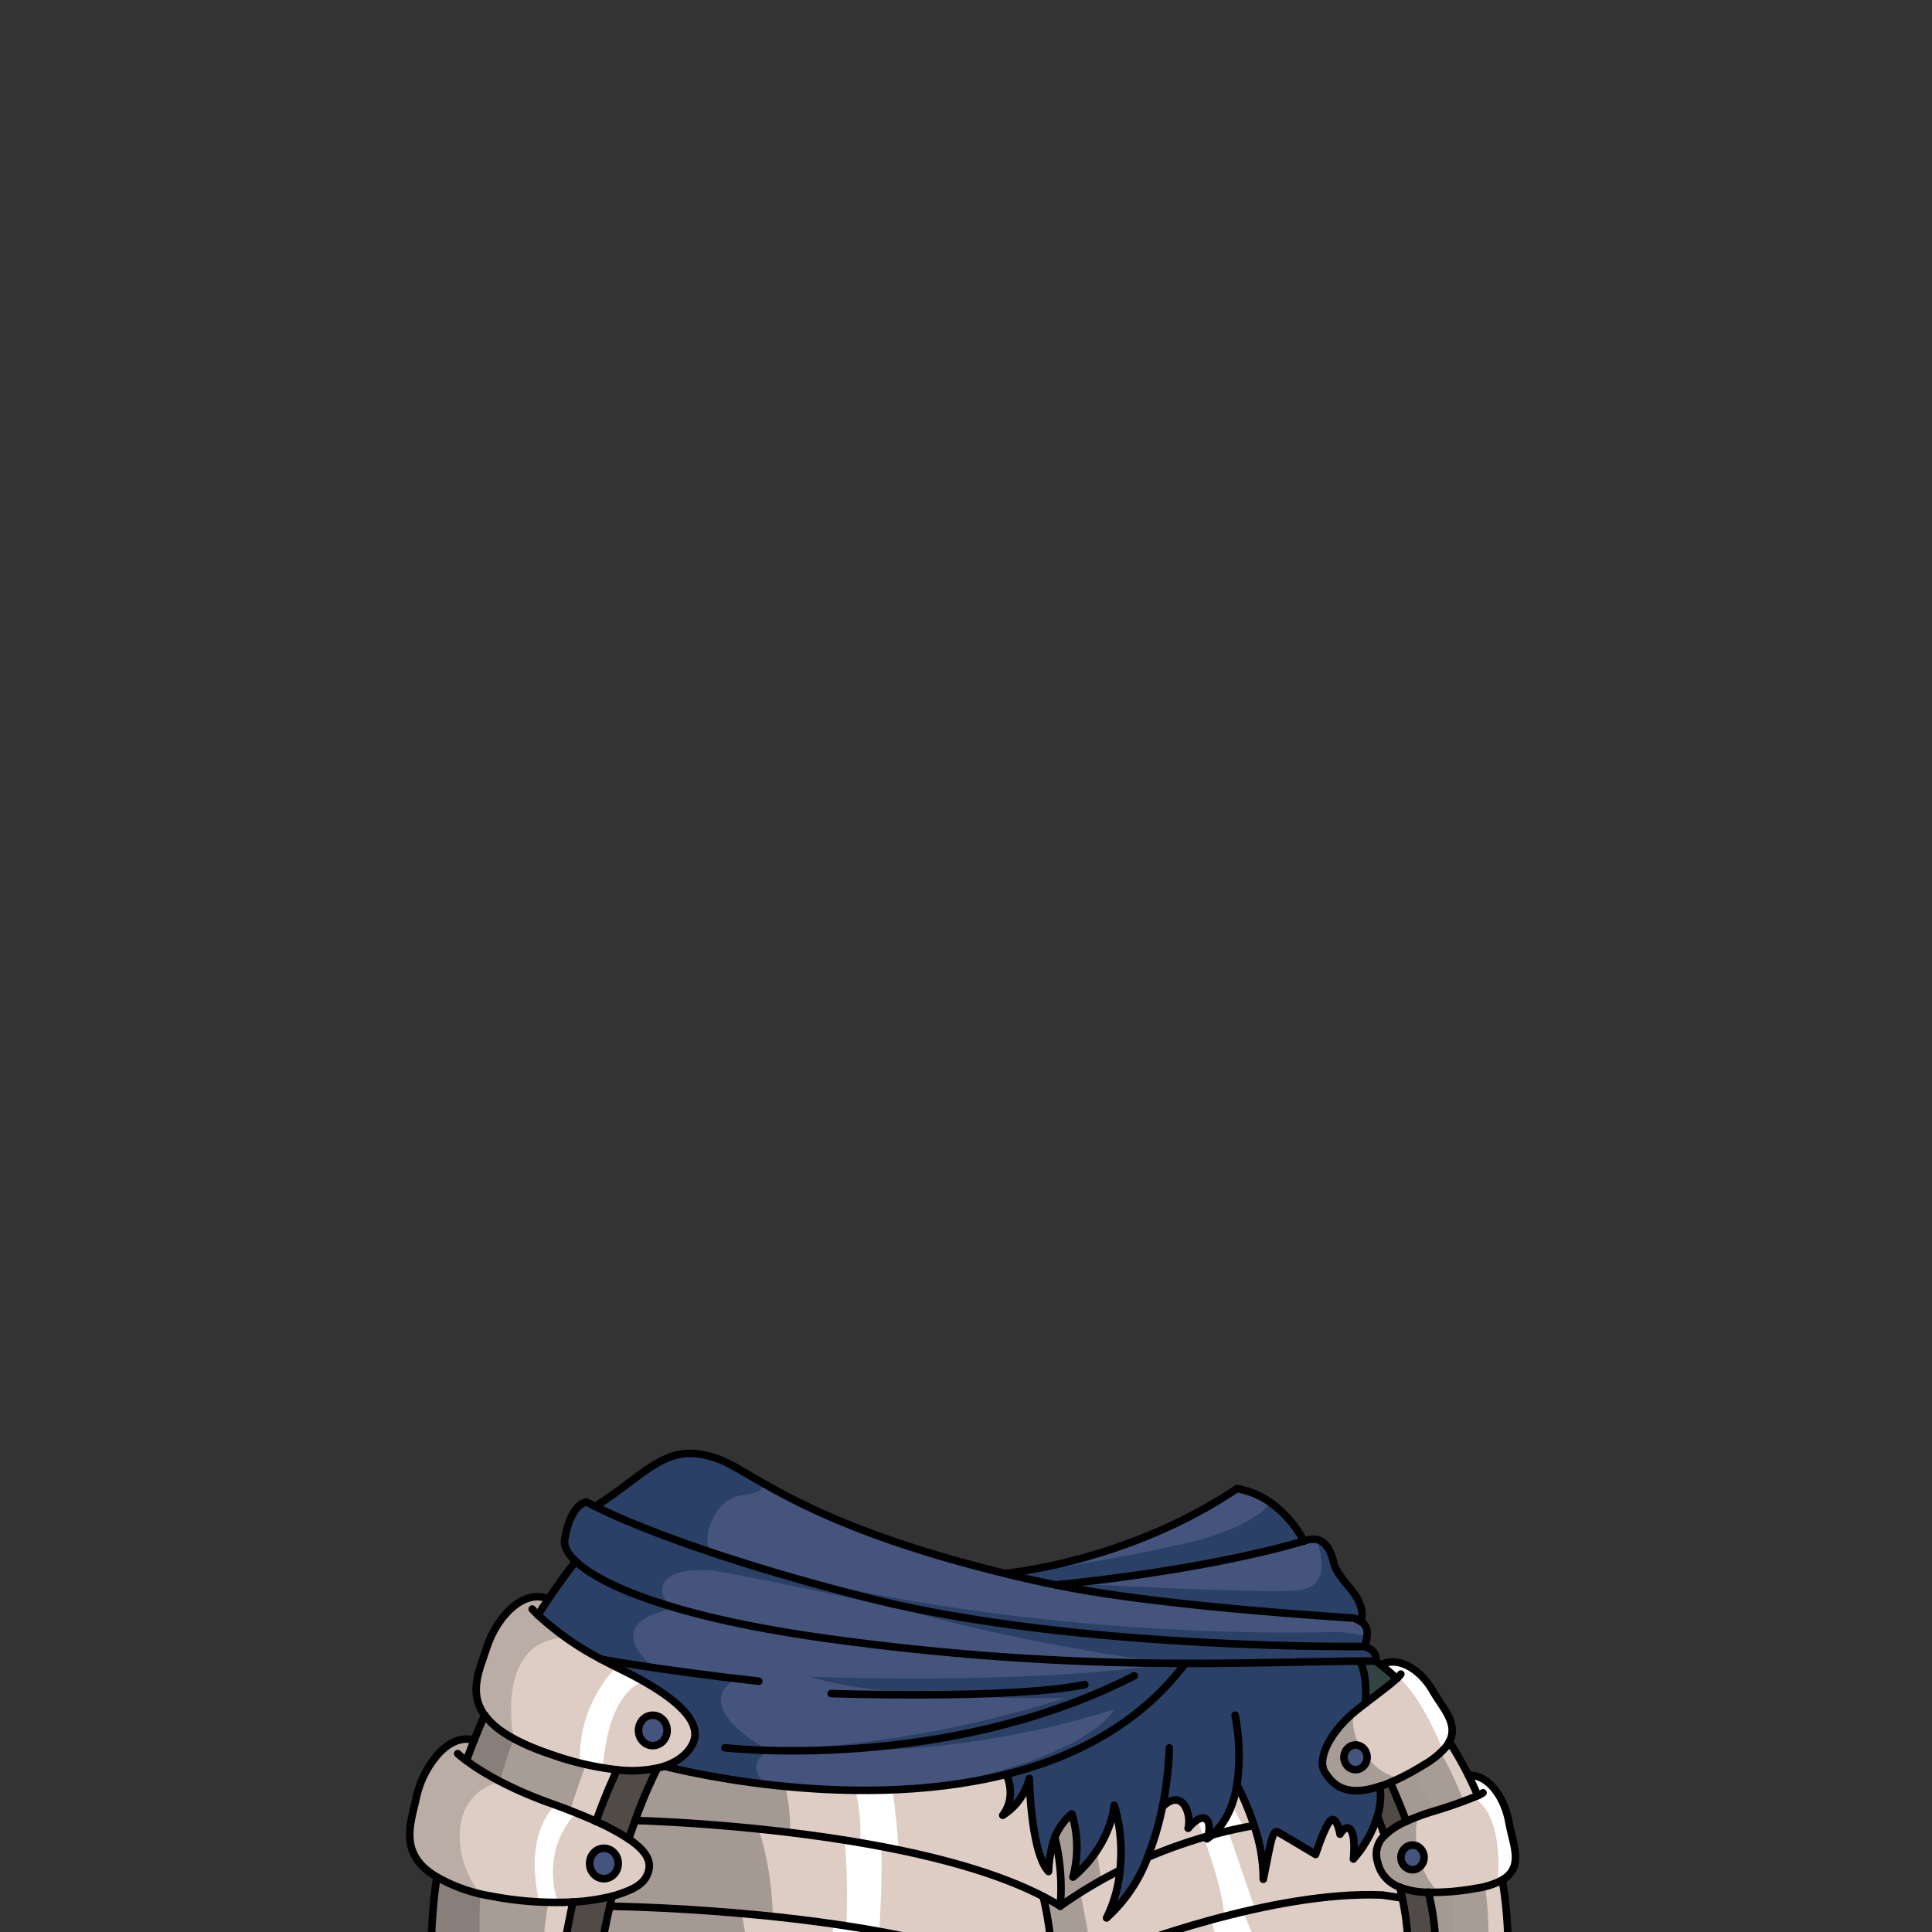 <svg id="outfit" xmlns="http://www.w3.org/2000/svg" viewBox="0 0 432 432">
  <rect x="0" y="0" width="432" height="432" fill="#333333" stroke="none"/>
  <defs>
    <style>.GUNDAN_DESERT_FOX_OUTFIT_DESERT_FOX_OUTFIT_22_cls-1{fill:#514b48;}.GUNDAN_DESERT_FOX_OUTFIT_DESERT_FOX_OUTFIT_22_cls-2{fill:#ddcdc5;}.GUNDAN_DESERT_FOX_OUTFIT_DESERT_FOX_OUTFIT_22_cls-3{fill:#baada6;}.GUNDAN_DESERT_FOX_OUTFIT_DESERT_FOX_OUTFIT_22_cls-4{fill:#fff;}.GUNDAN_DESERT_FOX_OUTFIT_DESERT_FOX_OUTFIT_22_cls-12,.GUNDAN_DESERT_FOX_OUTFIT_DESERT_FOX_OUTFIT_22_cls-5{fill:#44547d;}.GUNDAN_DESERT_FOX_OUTFIT_DESERT_FOX_OUTFIT_22_cls-6{fill:#2b4066;}.GUNDAN_DESERT_FOX_OUTFIT_DESERT_FOX_OUTFIT_22_cls-7{fill:#a89c96;}.GUNDAN_DESERT_FOX_OUTFIT_DESERT_FOX_OUTFIT_22_cls-8{fill:#a59993;}.GUNDAN_DESERT_FOX_OUTFIT_DESERT_FOX_OUTFIT_22_cls-9{fill:#324344;}.GUNDAN_DESERT_FOX_OUTFIT_DESERT_FOX_OUTFIT_22_cls-10{fill:#897f7a;}.GUNDAN_DESERT_FOX_OUTFIT_DESERT_FOX_OUTFIT_22_cls-11{fill:none;}.GUNDAN_DESERT_FOX_OUTFIT_DESERT_FOX_OUTFIT_22_cls-11,.GUNDAN_DESERT_FOX_OUTFIT_DESERT_FOX_OUTFIT_22_cls-12{stroke:#000;stroke-linecap:round;stroke-linejoin:round;stroke-width:1.69px;}</style>
  </defs>
  <path class="GUNDAN_DESERT_FOX_OUTFIT_DESERT_FOX_OUTFIT_22_cls-1" d="M321.08,436.09h-6.17A62.34,62.34,0,0,0,313,422a18.78,18.78,0,0,0,6.38,1.13A59.37,59.37,0,0,1,321.08,436.09Z" />
  <path class="GUNDAN_DESERT_FOX_OUTFIT_DESERT_FOX_OUTFIT_22_cls-2" d="M155,389.64c-.77,1.84-2.67,4-6.43,5.28a14.9,14.9,0,0,1-1.54.42,27.69,27.69,0,0,1-9.07.39c-1-.1-2.07-.24-3.19-.42-1.58-.27-3.28-.62-5.1-1.09s-4-1.11-6.26-1.86a54.15,54.15,0,0,1-8.53-3.58h0a19.12,19.12,0,0,1-6.51-5.24h0c-3.7-5.09-1.08-10.31.43-15,2.43-7.45,8.52-13.28,13.81-11-.74,1.09-1.51,2.28-2.32,3.56a48.79,48.79,0,0,0,6,4.88,83.15,83.15,0,0,0,8,4.93c1.1.6,2.26,1.21,3.49,1.82l.69.34q2.47,1.2,4.54,2.35C153.57,381.26,156.56,385.91,155,389.64Z" />
  <path class="GUNDAN_DESERT_FOX_OUTFIT_DESERT_FOX_OUTFIT_22_cls-3" d="M126.31,366l-.36.2c-15.33,1.1-11.19,22-11.08,22.55a19.12,19.12,0,0,1-6.51-5.24h0c-3.7-5.09-1.08-10.31.43-15,2.43-7.45,8.52-13.28,13.81-11-.74,1.09-1.51,2.28-2.32,3.56A48.79,48.79,0,0,0,126.31,366Z" />
  <path class="GUNDAN_DESERT_FOX_OUTFIT_DESERT_FOX_OUTFIT_22_cls-2" d="M145.06,418c-.66,3.37-3.56,4.53-7.44,5.82-.23.07-.47.14-.73.2a47.93,47.93,0,0,1-8.77,1.3c-1.87.12-3.89.15-6.08.08l-1.49-.07A87.25,87.25,0,0,1,109.94,424c-.86-.16-1.68-.32-2.45-.5a34.85,34.85,0,0,1-9.81-3.8C89,414.6,91.81,407.79,93.08,402a21.51,21.51,0,0,1,5.1-10c2.34-2.45,5.14-3.73,7.86-2.87q-.9,2.26-1.75,4.65a54.71,54.71,0,0,0,7.49,4.63,91.19,91.19,0,0,0,11.27,4.87l1.25.45h0c1.56.57,3,1.15,4.46,1.71,1.6.65,3.11,1.28,4.51,1.92a51.53,51.53,0,0,1,7.29,3.94C144.07,413.6,145.48,415.8,145.06,418Z" />
  <path class="GUNDAN_DESERT_FOX_OUTFIT_DESERT_FOX_OUTFIT_22_cls-4" d="M124.31,403.66c1.56.57,3,1.15,4.46,1.71l-.15.22c-8.11,9-3.9,19.7-3.9,19.7l-2.68.08-1.47,0a.43.43,0,0,1,0-.11c-3.62-16.25,3.75-21.64,3.75-21.64Z" />
  <path class="GUNDAN_DESERT_FOX_OUTFIT_DESERT_FOX_OUTFIT_22_cls-4" d="M134.86,394.92s0,.07-.1.39c-1.58-.27-3.28-.62-5.1-1.09a29.68,29.68,0,0,1,8.13-21.45l.16-.15s3.52,0,5.07,2.84a4.91,4.91,0,0,1,.34.73C135.49,379.63,134.86,394.92,134.86,394.92Z" />
  <path class="GUNDAN_DESERT_FOX_OUTFIT_DESERT_FOX_OUTFIT_22_cls-3" d="M107.49,423.53a34.85,34.85,0,0,1-9.81-3.8C89,414.6,91.81,407.79,93.08,402a21.51,21.51,0,0,1,5.1-10c2.34-2.45,5.14-3.73,7.86-2.87q-.9,2.26-1.75,4.65a54.71,54.71,0,0,0,7.49,4.63C100.27,401.4,100.9,415.49,107.49,423.53Z" />
  <path class="GUNDAN_DESERT_FOX_OUTFIT_DESERT_FOX_OUTFIT_22_cls-2" d="M265.67,408.78c3.9-4.57,5.41-1.43,4.41,1.77a111.67,111.67,0,0,0-13.5,4.77A65,65,0,0,0,259.93,404C264.47,399.6,266.51,405.72,265.67,408.78Z" />
  <path class="GUNDAN_DESERT_FOX_OUTFIT_DESERT_FOX_OUTFIT_22_cls-2" d="M324.06,389.46a8.11,8.11,0,0,1-.81,1.23c-.09.11-.18.21-.27.33a19.84,19.84,0,0,1-4.55,3.58c-2,1.2-3.79,2.19-5.43,3-.75.36-1.46.68-2.14,1s-1.58.62-2.29.86h0c-8.16,2.7-10.69-.74-12.23-3-2-2.91,1-9.09,6.76-13.82l.42-.33c.59-.47,1.2-.94,1.8-1.4h0c2.8-2.15,5.55-4.18,7-5.53l-.27-.25c-1.39-1.27-2.52-2.2-3.32-2.81,3.75-2,8.74.76,11.68,5.88C322.63,382,326.19,385.43,324.06,389.46Z" />
  <path class="GUNDAN_DESERT_FOX_OUTFIT_DESERT_FOX_OUTFIT_22_cls-4" d="M324.06,389.46a8.11,8.11,0,0,1-.81,1.23c-.09.11-.18.21-.27.33l-.46.13a59.1,59.1,0,0,0-4.3-8.89c-3.12-5.44-5.55-7.25-5.55-7.25l-.61.07c-1.39-1.27-2.52-2.2-3.32-2.81,3.75-2,8.74.76,11.68,5.88C322.63,382,326.19,385.43,324.06,389.46Z" />
  <path class="GUNDAN_DESERT_FOX_OUTFIT_DESERT_FOX_OUTFIT_22_cls-5" d="M304.39,362.6h0a9.39,9.39,0,0,0-1.65-.83c-21-1.38-45.51-3.36-60.82-6.26-2-.37-3.91-.74-5.8-1.14,0,0,31.52-2.8,55.43-9.78a5.5,5.5,0,0,1,2.83-.37c1.75.31,3.05,1.88,3.81,5.08C299.31,354,305.62,356.71,304.39,362.6Z" />
  <path class="GUNDAN_DESERT_FOX_OUTFIT_DESERT_FOX_OUTFIT_22_cls-6" d="M304.39,362.6h0a9.39,9.39,0,0,0-1.65-.83c-21-1.38-45.51-3.36-60.82-6.26l-.65-1.25c-1.31-.2,36.26,1.86,47.62,1.47,8.87-.29,6.79-7.74,5.49-11.51,1.75.31,3.05,1.88,3.81,5.08C299.31,354,305.62,356.71,304.39,362.6Z" />
  <path class="GUNDAN_DESERT_FOX_OUTFIT_DESERT_FOX_OUTFIT_22_cls-2" d="M276.59,399.13a58.23,58.23,0,0,1,3.82,9.06c-3,.53-6.2,1.23-9.46,2.13C274.25,407.52,275.88,403.35,276.59,399.13Z" />
  <path class="GUNDAN_DESERT_FOX_OUTFIT_DESERT_FOX_OUTFIT_22_cls-1" d="M136.89,424c-.18.74-.36,1.5-.53,2.26q-1.12,4.78-2.06,10.21H126c.58-3.36,1.49-8.18,2.17-11.17A47.93,47.93,0,0,0,136.89,424Z" />
  <path class="GUNDAN_DESERT_FOX_OUTFIT_DESERT_FOX_OUTFIT_22_cls-7" d="M138,395.73a119.59,119.59,0,0,0-4.67,11.56c-1.77-.81-3.72-1.62-5.82-2.44q-2.1-.83-4.41-1.64a91.19,91.19,0,0,1-11.27-4.87,54.71,54.71,0,0,1-7.49-4.63q.85-2.38,1.75-4.65c.75-1.9,1.53-3.74,2.32-5.53a19.24,19.24,0,0,0,6.51,5.25,54.15,54.15,0,0,0,8.53,3.58c2.74.93,5.27,1.64,7.59,2.19A54.76,54.76,0,0,0,138,395.73Z" />
  <path class="GUNDAN_DESERT_FOX_OUTFIT_DESERT_FOX_OUTFIT_22_cls-1" d="M147,395.34h0a100.44,100.44,0,0,0-5,11.75c-.47,1.28-.95,2.66-1.44,4.13a51.53,51.53,0,0,0-7.29-3.94A119.59,119.59,0,0,1,138,395.73,27.69,27.69,0,0,0,147,395.34Z" />
  <path class="GUNDAN_DESERT_FOX_OUTFIT_DESERT_FOX_OUTFIT_22_cls-2" d="M335.92,420.37a8.59,8.59,0,0,1-1,.48,19.07,19.07,0,0,1-4.84,1.37,61.6,61.6,0,0,1-8.44.91c-.81,0-1.57,0-2.29,0A18.78,18.78,0,0,1,313,422h0a7.72,7.72,0,0,1-5-5.68,5.64,5.64,0,0,1,1.57-5.9,16.55,16.55,0,0,1,4.88-3.16c.76-.35,1.61-.71,2.54-1.05s2.05-.75,3.23-1.11c3.53-1.1,7.09-2.28,9.33-3.21l.86-.37c-.63-1.49-1.28-2.9-2-4.27a1.86,1.86,0,0,0-.1-.2h.05c4.16-.44,8,4.68,9,10.54C338.3,412.47,340.87,417.46,335.92,420.37Z" />
  <path class="GUNDAN_DESERT_FOX_OUTFIT_DESERT_FOX_OUTFIT_22_cls-7" d="M308.57,399.41c-8.16,2.7-10.69-.74-12.23-3-2-2.91,1-9.09,6.76-13.82-2.21,3.49,2.18,13.66,9.9,15-.75.36-1.46.68-2.14,1s-1.58.62-2.29.86Z" />
  <path class="GUNDAN_DESERT_FOX_OUTFIT_DESERT_FOX_OUTFIT_22_cls-7" d="M321.68,423.13c-.81,0-1.57,0-2.29,0A18.78,18.78,0,0,1,313,422h0a7.72,7.72,0,0,1-5-5.68,5.64,5.64,0,0,1,1.57-5.9,16.55,16.55,0,0,1,4.88-3.16c.76-.35,1.61-.71,2.54-1.05C317,406.2,314.66,415.87,321.68,423.13Z" />
  <path class="GUNDAN_DESERT_FOX_OUTFIT_DESERT_FOX_OUTFIT_22_cls-4" d="M335.92,420.37a8.59,8.59,0,0,1-1,.48c1.17-16.26-5.34-18.78-5.34-18.78l0-.19-1.1-4.64-.05-.2c4.16-.44,8,4.68,9,10.54C338.3,412.47,340.87,417.46,335.92,420.37Z" />
  <path class="GUNDAN_DESERT_FOX_OUTFIT_DESERT_FOX_OUTFIT_22_cls-7" d="M337.21,436.09H321.08a59.37,59.37,0,0,0-1.69-13,40.68,40.68,0,0,0,5.34-.19c1.63-.15,3.42-.39,5.39-.72.7-.11,1.35-.25,1.95-.39a14.44,14.44,0,0,0,3.85-1.46A94.09,94.09,0,0,1,337.21,436.09Z" />
  <path class="GUNDAN_DESERT_FOX_OUTFIT_DESERT_FOX_OUTFIT_22_cls-2" d="M332.78,436.09a83.71,83.71,0,0,0-.71-14.26,14.44,14.44,0,0,0,3.85-1.46,94.09,94.09,0,0,1,1.29,15.72Z" />
  <path class="GUNDAN_DESERT_FOX_OUTFIT_DESERT_FOX_OUTFIT_22_cls-7" d="M330.44,401.51c-.82.38-1.91.81-3.2,1.26-2,.74-4.49,1.55-6.95,2.31h0a46.79,46.79,0,0,0-5.77,2.16c-2-5.2-3.62-8.7-3.62-8.7A53.61,53.61,0,0,0,316,396c.8-.44,1.62-.92,2.48-1.44a22.79,22.79,0,0,0,3.7-2.72,13.4,13.4,0,0,0,1.12-1.19,8.11,8.11,0,0,0,.81-1.23,79.69,79.69,0,0,1,4.32,7.58Q329.44,399.19,330.44,401.51Z" />
  <path class="GUNDAN_DESERT_FOX_OUTFIT_DESERT_FOX_OUTFIT_22_cls-2" d="M328.38,397q1.06,2.15,2.06,4.47c-.82.38-1.91.81-3.2,1.26a73.93,73.93,0,0,0-5.11-10.89,13.4,13.4,0,0,0,1.12-1.19,8.11,8.11,0,0,0,.81-1.23A79.69,79.69,0,0,1,328.38,397Z" />
  <path class="GUNDAN_DESERT_FOX_OUTFIT_DESERT_FOX_OUTFIT_22_cls-8" d="M320.25,405.09a46.79,46.79,0,0,0-5.77,2.16c-2-5.2-3.62-8.7-3.62-8.7A53.61,53.61,0,0,0,316,396a67.28,67.28,0,0,1,4.34,9Z" />
  <path class="GUNDAN_DESERT_FOX_OUTFIT_DESERT_FOX_OUTFIT_22_cls-8" d="M325.07,436.09h-4a59.37,59.37,0,0,0-1.69-13,40.68,40.68,0,0,0,5.34-.19A71.63,71.63,0,0,1,325.07,436.09Z" />
  <path class="GUNDAN_DESERT_FOX_OUTFIT_DESERT_FOX_OUTFIT_22_cls-2" d="M314.91,436.09l-79.76.37q-.14-1.63-.33-3.39a.5.5,0,0,0,0-.12,64.16,64.16,0,0,0-1.52-8.81v0l.11.06.07,0c1.26.65,2.46,1.34,3.61,2l.49-.34,1.77-1.22.87-.58c.45-.3.91-.59,1.37-.88l.09-.05c.35-.23.69-.45,1-.66.88-.55,1.77-1.07,2.65-1.58l.51-.29.32-.18.06,0h0c1.37-.78,2.75-1.5,4.13-2.21a30.16,30.16,0,0,1-3,10.65,34.68,34.68,0,0,0,9.19-13.54h0a110.63,110.63,0,0,1,12.59-4.51l.91-.26a4.63,4.63,0,0,1-.21.59,11.18,11.18,0,0,0,1.07-.82c2.47-.68,4.89-1.24,7.23-1.71l2.24-.42a36.11,36.11,0,0,1,2,12c1.51-7,1.93-11.25,3.24-10.54s8.47,5,8.47,5,2.28-7,3.53-7.72,1.93,3.19,1.93,3.19,1.38-2.45,2.45-.85.55,6.4.55,6.4a26.45,26.45,0,0,0,5.38-9.62c.51,1.32,1,2.78,1.59,4.35a5.64,5.64,0,0,0-1.57,5.9,7.72,7.72,0,0,0,5,5.68h0A62.34,62.34,0,0,1,314.91,436.09Z" />
  <path class="GUNDAN_DESERT_FOX_OUTFIT_DESERT_FOX_OUTFIT_22_cls-4" d="M281.69,436.46H273c-1.18-3.94-2.48-7.87-2.48-7.87l3.12-.85c-.18-3.9-2.34-10.9-4.46-16.93s-4.16-11-4.16-11l8.87.91,4.29,7.92-3.46,1.05,5.7,16.59-2.72.49Z" />
  <path class="GUNDAN_DESERT_FOX_OUTFIT_DESERT_FOX_OUTFIT_22_cls-5" d="M307.55,371.38l-3.4,0c-11.59.14-28.86.59-39.14.51-1.36,0-2.71,0-4.05,0a579.73,579.73,0,0,1-77.4-5.72,228,228,0,0,1-34-7.11c-10.79-3.28-17.49-6.8-20.81-9.94-1.77-1.67-2.57-3.23-2.52-4.6,1.32-8.39,4.92-8.7,4.92-8.7s.66.38,2.07,1.08c3.75,1.86,12.84,6,29,11.27l.09,0,1.61.52,3.34,1q4.33,1.35,9.26,2.78l3.09.88.95.26.81.23q2.66.74,5.46,1.49l.14,0,4.36,1.14,2.33.61.18,0c46,11.73,111.27,10.9,111.27,10.9C308.43,369.17,307.55,371.38,307.55,371.38Z" />
  <path class="GUNDAN_DESERT_FOX_OUTFIT_DESERT_FOX_OUTFIT_22_cls-5" d="M305.68,365.84a13.81,13.81,0,0,1-.53,2.31s-65.32.83-111.27-10.9l-.18,0-2.33-.61c-1.48-.37-2.94-.76-4.36-1.14l-.14,0c-1.87-.5-3.69-1-5.46-1.49l-.81-.23-.95-.26-3.09-.88q-4.94-1.43-9.26-2.78l-3.34-1-1.61-.52-.09,0c-16.21-5.29-25.3-9.41-29-11.27l.09-.19c12.12-7.91,16-14.54,27.15-10.58,3.21,1.14,2.13.77,9.62,4.92h0c10.95,6.07,27.86,14.16,54.69,20.74q5.4,1.33,11.35,2.56c16.53,3.42,42.87,5.84,66.62,7.4a9.39,9.39,0,0,1,1.65.83A3,3,0,0,1,305.68,365.84Z" />
  <path class="GUNDAN_DESERT_FOX_OUTFIT_DESERT_FOX_OUTFIT_22_cls-5" d="M291.56,344.59c-23.92,7-55.43,9.78-55.43,9.78q-5.25-1.08-10.07-2.25l-1.28-.31s27.32-2.45,51.79-18.95a18.31,18.31,0,0,1,7.43,3.05A24.67,24.67,0,0,1,291.56,344.59Z" />
  <path class="GUNDAN_DESERT_FOX_OUTFIT_DESERT_FOX_OUTFIT_22_cls-6" d="M291.56,344.59c-23.92,7-55.43,9.78-55.43,9.78q-5.25-1.08-10.07-2.25c2-.28,21.42-3,38.95-7,11-2.55,17.52-6.5,19-9.19A24.67,24.67,0,0,1,291.56,344.59Z" />
  <path class="GUNDAN_DESERT_FOX_OUTFIT_DESERT_FOX_OUTFIT_22_cls-5" d="M265,371.93v0c-10.19,13.47-24.7,20.93-40,24.78a116.53,116.53,0,0,1-18.19,3,188.71,188.71,0,0,1-58.22-4.82c3.76-1.25,5.66-3.44,6.43-5.28,1.59-3.76-1.48-8.47-12.28-14.36q-2-1.06-4.23-2.17c-1.48-.73-2.88-1.45-4.18-2.16a65.06,65.06,0,0,1-14-9.81c.81-1.28,1.58-2.47,2.32-3.56,3.63-5.42,6.14-8.45,6.14-8.45,3.32,3.14,10,6.66,20.81,9.94a228,228,0,0,0,34,7.11A579.73,579.73,0,0,0,261,371.9C262.3,371.91,263.65,371.93,265,371.93Z" />
  <path class="GUNDAN_DESERT_FOX_OUTFIT_DESERT_FOX_OUTFIT_22_cls-6" d="M307.55,371.38l-3.4,0c-11.59.14-28.86.59-39.14.51v0c-10.19,13.47-24.7,20.93-40,24.78a116.53,116.53,0,0,1-18.19,3c36.89-6.5,42.15-17.14,42.3-17.48-.66.22-34.33,11.69-69.5,8.67a251.41,251.41,0,0,0,58.73-11.23s-39.9.89-57.08-4.69c55.87,1.69,80.24-3,80.24-3l-.51-.07c-4.83-.66-42.4-5.93-67.26-14.69-2.17-.77-4.24-1.56-6.19-2.38,57.43,12.39,112,10.08,112,10.08l6.15.93a13.81,13.81,0,0,1-.53,2.31C308.43,369.17,307.55,371.38,307.55,371.38Z" />
  <path class="GUNDAN_DESERT_FOX_OUTFIT_DESERT_FOX_OUTFIT_22_cls-6" d="M170.7,398.53l-.51.32a176.19,176.19,0,0,1-21.63-3.93c3.76-1.25,5.66-3.44,6.43-5.28,1.59-3.76-1.48-8.47-12.28-14.36q-2-1.06-4.23-2.17c-1.48-.73-2.88-1.45-4.18-2.16a65.06,65.06,0,0,1-14-9.81c.81-1.28,1.58-2.47,2.32-3.56,3.63-5.42,6.14-8.45,6.14-8.45-1.77-1.67-2.57-3.23-2.52-4.6,1.32-8.39,4.92-8.7,4.92-8.7s.66.38,2.07,1.08l.09-.19c12.12-7.91,16-14.54,27.15-10.58,3.21,1.14,2.13.77,9.62,4.92h0s2.52,2.42-4.11,3.27-9.39,10.45-6.87,12.49a16.1,16.1,0,0,0,3.16,1.35l.09,0c10.07,3.57,39.37,11.61,41,12.05-1.51-.34-30.76-6.76-41.61-8.66-10.69-1.88-16.79,1.81-12.15,7.47.2.24.4.48.63.72-16,3.38-5,12.34-4.16,13l0,0,18.64,2.46c-11,6.71,7.18,16.17,7.18,16.17S166.52,394.11,170.7,398.53Z" />
  <path class="GUNDAN_DESERT_FOX_OUTFIT_DESERT_FOX_OUTFIT_22_cls-2" d="M250.39,418.21c-1.39.71-2.77,1.44-4.15,2.22l-.06,0-.32.18q-2.12,1.2-4.2,2.53l-.09.05q-2,1.27-4,2.68l-.49.34a46.93,46.93,0,0,0-1.23-15.47,8.89,8.89,0,0,1,.46-1,12.94,12.94,0,0,1,3.34-4.2,25.87,25.87,0,0,1,.25,14.14,26.56,26.56,0,0,0,5.28-5.89,23.89,23.89,0,0,0,4-10.16A37.23,37.23,0,0,1,250.39,418.21Z" />
  <path class="GUNDAN_DESERT_FOX_OUTFIT_DESERT_FOX_OUTFIT_22_cls-7" d="M246.25,420.42h0l-.06,0-.32.18-.1.07-4.1,2.46-.09.05c.51,2.72,1.64,8.53,2.55,13.23h-8.83c-.14-1.13-.3-2.27-.47-3.39a.5.5,0,0,0,0-.12c-.67-4.47-1.43-8.39-1.52-8.81v0l.11.06.07,0c.41.23,1.57.9,4.09,2.47,0-.26,0-.52,0-.77a94.54,94.54,0,0,0-1.26-16.12,12.94,12.94,0,0,1,3.34-4.2,25.87,25.87,0,0,1,.25,14.14,26.56,26.56,0,0,0,5.28-5.89Z" />
  <path class="GUNDAN_DESERT_FOX_OUTFIT_DESERT_FOX_OUTFIT_22_cls-2" d="M235.15,436.46H216.34l-2.63-.76-1.23-.33q-2.61-.71-5.3-1.32l-1.36-.31c-.45-.11-.9-.21-1.36-.3l-1.48-.32c-.88-.19-1.75-.37-2.63-.54q-2.83-.57-5.69-1.06c-.82-.14-1.65-.29-2.49-.42-3.55-.58-7.09-1.09-10.58-1.54l-1.66-.21-3.74-.45-1.19-.13-2.2-.24-.83-.08c-.59-.07-1.19-.13-1.78-.18l-.46,0-1.1-.11-1-.09-.41,0h-.12l-.39,0-.15,0-.69-.06-4-.33-2.1-.16c-1.19-.1-2.36-.17-3.49-.25L155,427h0l-2.1-.13c-.18,0-.35,0-.52,0l-.76,0c-2.51-.14-4.78-.25-6.76-.33l-.49,0c-1.88-.07-3.48-.13-4.74-.16l-.86,0-1,0h-.31l-1.09,0c.18-.76.36-1.52.54-2.26.26-.06.5-.13.73-.2,3.88-1.29,6.78-2.45,7.44-5.82.42-2.17-1-4.37-4.49-6.74.49-1.47,1-2.85,1.45-4.13,0,0,15.44.35,34.63,2.69,19,2.31,41.68,6.56,56.63,14.32A79.49,79.49,0,0,1,235.15,436.46Z" />
  <path class="GUNDAN_DESERT_FOX_OUTFIT_DESERT_FOX_OUTFIT_22_cls-9" d="M308.75,372.27c.84.65,2.07,1.66,3.58,3.06-1.46,1.35-4.21,3.38-7,5.53,0-.28.54-5.67-1.17-9.44l3.4,0S308,371.67,308.75,372.27Z" />
  <path class="GUNDAN_DESERT_FOX_OUTFIT_DESERT_FOX_OUTFIT_22_cls-2" d="M237.07,426.25c-1.21-.74-2.47-1.46-3.79-2.14-14.95-7.76-37.64-12-56.63-14.32C157.46,407.45,142,407.1,142,407.1a100.85,100.85,0,0,1,5-11.67l0-.08h0a14.9,14.9,0,0,0,1.54-.42s1.09.29,3.05.73h0a197,197,0,0,0,24,3.8c14.29,1.38,32.34,1.57,49.39-2.7.13.26,2.41,4.94-.8,9.16a13.51,13.51,0,0,0,5.94-8.23s.36,16.65,4.31,20.8a26.45,26.45,0,0,1,1.42-7.7A46.93,46.93,0,0,1,237.07,426.25Z" />
  <path class="GUNDAN_DESERT_FOX_OUTFIT_DESERT_FOX_OUTFIT_22_cls-6" d="M259.93,404a65,65,0,0,1-3.35,11.35h0a34.68,34.68,0,0,1-9.19,13.54,30.16,30.16,0,0,0,3-10.65,37,37,0,0,0-1.27-14.53c-1.32,10-9.24,16.05-9.24,16.05a25.93,25.93,0,0,0-.24-14.14,13.08,13.08,0,0,0-3.8,5.19,26.45,26.45,0,0,0-1.42,7.7c-4-4.15-4.31-20.8-4.31-20.8a13.51,13.51,0,0,1-5.94,8.23c3.21-4.22.92-8.9.79-9.16,15.35-3.85,29.86-11.31,40-24.78v0c10.28.08,27.55-.37,39.14-.51,1.71,3.77,1.2,9.16,1.17,9.44h0c-.61.46-1.21.93-1.8,1.4-6,4.77-9.26,11.17-7.19,14.15,1.56,2.25,4.08,5.69,12.23,3a15.78,15.78,0,0,1-.55,6.65,26.45,26.45,0,0,1-5.38,9.62s.54-4.78-.54-6.4-2.46.85-2.46.85-.66-3.89-1.93-3.19-3.53,7.72-3.53,7.72-7.14-4.29-8.46-5-1.74,3.52-3.24,10.54a36.37,36.37,0,0,0-2.06-12,58.23,58.23,0,0,0-3.82-9.06c-.71,4.22-2.34,8.39-5.64,11.19-.35.29-.7.56-1.08.82.08-.19.15-.4.21-.59,1-3.2-.51-6.34-4.41-1.77C266.51,405.72,264.47,399.6,259.93,404Z" />
  <path class="GUNDAN_DESERT_FOX_OUTFIT_DESERT_FOX_OUTFIT_22_cls-1" d="M310.86,398.55s1.64,3.5,3.62,8.7a16.41,16.41,0,0,0-4.88,3.16c-.55-1.57-1.09-3-1.59-4.35a15.78,15.78,0,0,0,.55-6.65h0C309.28,399.17,310.05,398.89,310.86,398.55Z" />
  <path class="GUNDAN_DESERT_FOX_OUTFIT_DESERT_FOX_OUTFIT_22_cls-7" d="M128.12,425.29c-.69,3-1.6,7.81-2.17,11.17H96.43a115.62,115.62,0,0,1,1.25-16.73,34.06,34.06,0,0,0,9.75,3.78c.79.19,1.63.36,2.51.52a84.38,84.38,0,0,0,12.66,1.35C124.57,425.43,126.42,425.4,128.12,425.29Z" />
  <path class="GUNDAN_DESERT_FOX_OUTFIT_DESERT_FOX_OUTFIT_22_cls-10" d="M107.43,423.51a96.35,96.35,0,0,0,0,12.61l-1.07.34h-9.9a115.62,115.62,0,0,1,1.25-16.73A34.06,34.06,0,0,0,107.43,423.51Z" />
  <path class="GUNDAN_DESERT_FOX_OUTFIT_DESERT_FOX_OUTFIT_22_cls-10" d="M114.87,388.78c-.57,1.51-1.8,4.88-3.09,9.56a54.71,54.71,0,0,1-7.49-4.63q.85-2.38,1.75-4.65c.75-1.9,1.53-3.74,2.32-5.53A19.24,19.24,0,0,0,114.87,388.78Z" />
  <path class="GUNDAN_DESERT_FOX_OUTFIT_DESERT_FOX_OUTFIT_22_cls-2" d="M128.12,425.29c-.69,3-1.6,7.81-2.17,11.17h-4.63c.24-3.77.69-7.49,1.28-11.08C124.57,425.43,126.42,425.4,128.12,425.29Z" />
  <path class="GUNDAN_DESERT_FOX_OUTFIT_DESERT_FOX_OUTFIT_22_cls-2" d="M138,395.73a119.59,119.59,0,0,0-4.67,11.56c-1.77-.81-3.72-1.62-5.82-2.44,1.4-4.59,2.71-8.18,3.53-10.3A54.76,54.76,0,0,0,138,395.73Z" />
  <path class="GUNDAN_DESERT_FOX_OUTFIT_DESERT_FOX_OUTFIT_22_cls-2" d="M216.34,436.46h-82q.93-5.41,2-10.21l1.09,0h.31l1,0,.86,0c1.26,0,2.86.09,4.74.16l.49,0c2,.08,4.25.19,6.76.33l.76,0c.17,0,.34,0,.52,0l2.1.13h0l1.31.09c1.13.08,2.3.15,3.49.25l2.1.16,4,.33.69.06.15,0,.33,0h.18l.41,0,.4,0,.62.05,1.1.11.46,0c.59.05,1.19.11,1.78.18l.83.08,2.2.24,1.19.13,3.74.45,1.66.21c1.43.18,2.87.38,4.31.59h0a2.4,2.4,0,0,1,.28,0l2.94.44h.09l2.95.47c.84.13,1.66.27,2.49.42l2,.35c1.25.22,2.49.46,3.73.71.88.17,1.75.35,2.63.54l1.48.32,1.36.3,1.36.31q2.69.61,5.3,1.32l1.23.33Z" />
  <path class="GUNDAN_DESERT_FOX_OUTFIT_DESERT_FOX_OUTFIT_22_cls-2" d="M186.19,430.18v0l-.28-.05h0c-1-.22.29-.2.29-.2Z" />
  <path class="GUNDAN_DESERT_FOX_OUTFIT_DESERT_FOX_OUTFIT_22_cls-4" d="M196.9,412.64c.63,2.19-.17,17.09-.28,19.23,0,.16,0,.25,0,.25l-3.08-.55v4.89h-7.44a59.72,59.72,0,0,0,.11-6.26c.54.1,1.45.23,2.94.42h.09a151.78,151.78,0,0,0-.36-19.17l3.44.61a41,41,0,0,0-1.15-12.26l8.24.26c.76,2.75,1.56,13.62,1.56,13.62S199,413.21,196.9,412.64Z" />
  <path class="GUNDAN_DESERT_FOX_OUTFIT_DESERT_FOX_OUTFIT_22_cls-8" d="M176.65,409.79l-7-.59s2.87,7.49,3.15,19.33l-.83-.08-3.15-.31-.81-.08-.4,0-.41,0H167l-.33,0-.15,0-.69-.06s.82,3.95,1.51,8.6H134.3q.93-5.41,2-10.21c.18-.76.36-1.52.54-2.26.26-.06.5-.13.73-.2,3.88-1.29,6.78-2.45,7.44-5.82.42-2.17-1-4.37-4.49-6.74.49-1.47,1-2.85,1.45-4.13a100.85,100.85,0,0,1,5-11.67l4.63.22h0a197,197,0,0,0,24,3.8,39.59,39.59,0,0,1,1.07,10.34Z" />
  <path class="GUNDAN_DESERT_FOX_OUTFIT_DESERT_FOX_OUTFIT_22_cls-11" d="M224.78,351.81s27.32-2.45,51.79-18.95a18.31,18.31,0,0,1,7.43,3.05,24.67,24.67,0,0,1,7.56,8.68" />
  <path class="GUNDAN_DESERT_FOX_OUTFIT_DESERT_FOX_OUTFIT_22_cls-11" d="M236.12,354.37s31.52-2.8,55.43-9.78c3.2-1.19,5.52,0,6.64,4.71s7.43,7.41,6.2,13.3" />
  <path class="GUNDAN_DESERT_FOX_OUTFIT_DESERT_FOX_OUTFIT_22_cls-11" d="M305.14,368.15s-65.31.83-111.26-10.9c-36.85-9.4-54.95-17.51-60.67-20.34-1.41-.7-2.07-1.08-2.07-1.08s-3.6.31-4.92,8.7c-.06,1.37.75,2.93,2.52,4.6,6,5.65,22.9,12.52,54.83,17.05A585.67,585.67,0,0,0,265,371.93c10.28.08,27.55-.37,39.14-.51l3.4,0s.88-2.21-2.41-3.23c1.06-3.34.56-4.67-.75-5.55a9.64,9.64,0,0,0-1.64-.83c-23.76-1.56-50.1-4-66.63-7.4q-6-1.23-11.35-2.56c-45.19-11.08-56.42-22.87-64.32-25.67-11.16-4-15,2.67-27.15,10.58" />
  <path class="GUNDAN_DESERT_FOX_OUTFIT_DESERT_FOX_OUTFIT_22_cls-11" d="M102.34,392.12a19.78,19.78,0,0,0,2,1.59c2.78,2.1,8.73,5.91,18.77,9.5,3.85,1.38,7.27,2.74,10.22,4.08a51.53,51.53,0,0,1,7.29,3.94c3.51,2.37,4.91,4.57,4.49,6.74-.66,3.37-3.56,4.53-7.44,5.82-.23.07-.47.14-.73.2a47.93,47.93,0,0,1-8.77,1.3A76.7,76.7,0,0,1,109.94,424a36.33,36.33,0,0,1-12.26-4.3C89,414.6,91.81,407.79,93.08,402a21.51,21.51,0,0,1,5.1-10c2.34-2.45,5.14-3.73,7.86-2.87" />
  <path class="GUNDAN_DESERT_FOX_OUTFIT_DESERT_FOX_OUTFIT_22_cls-11" d="M108.36,383.52c-3.7-5.09-1.07-10.31.44-15,2.41-7.45,8.51-13.28,13.8-11" />
  <path class="GUNDAN_DESERT_FOX_OUTFIT_DESERT_FOX_OUTFIT_22_cls-11" d="M119,359.79s.41.49,1.31,1.35a65.06,65.06,0,0,0,14,9.81c1.3.71,2.7,1.43,4.18,2.16,14.23,6.92,18.29,12.32,16.52,16.53-.78,1.84-2.68,4-6.44,5.28a14.9,14.9,0,0,1-1.54.42,27.69,27.69,0,0,1-9.07.39,66.62,66.62,0,0,1-14.55-3.37c-8.34-2.79-12.82-5.79-15-8.83" />
  <path class="GUNDAN_DESERT_FOX_OUTFIT_DESERT_FOX_OUTFIT_22_cls-11" d="M313,422a18.78,18.78,0,0,0,6.38,1.13,53.88,53.88,0,0,0,10.73-.91,17.22,17.22,0,0,0,5.8-1.85c4.95-2.91,2.38-7.9,1.51-12.79-1-5.89-4.87-11-9.05-10.54" />
  <path class="GUNDAN_DESERT_FOX_OUTFIT_DESERT_FOX_OUTFIT_22_cls-11" d="M331.6,400.88a6.79,6.79,0,0,1-1.16.63,103.65,103.65,0,0,1-10.19,3.58,47.42,47.42,0,0,0-5.77,2.16,16.41,16.41,0,0,0-4.88,3.16,5.64,5.64,0,0,0-1.57,5.9,7.7,7.7,0,0,0,5,5.68" />
  <path class="GUNDAN_DESERT_FOX_OUTFIT_DESERT_FOX_OUTFIT_22_cls-11" d="M305.32,380.86c2.8-2.15,5.55-4.18,7-5.53a5.77,5.77,0,0,0,.91-1" />
  <path class="GUNDAN_DESERT_FOX_OUTFIT_DESERT_FOX_OUTFIT_22_cls-11" d="M308.56,399.41c-8.15,2.7-10.67-.74-12.23-3-2.07-3,1.14-9.38,7.19-14.15.59-.47,1.19-.94,1.8-1.4" />
  <path class="GUNDAN_DESERT_FOX_OUTFIT_DESERT_FOX_OUTFIT_22_cls-11" d="M308.75,372.27c3.74-2,8.73.76,11.67,5.88,2.22,3.87,5.77,7.28,3.64,11.31a8.11,8.11,0,0,1-.81,1.23,18.48,18.48,0,0,1-4.82,3.9,57.64,57.64,0,0,1-7.57,4c-.81.34-1.58.62-2.3.86" />
  <path class="GUNDAN_DESERT_FOX_OUTFIT_DESERT_FOX_OUTFIT_22_cls-11" d="M104.29,393.71q.85-2.38,1.75-4.65c.75-1.9,1.53-3.74,2.32-5.53h0" />
  <path class="GUNDAN_DESERT_FOX_OUTFIT_DESERT_FOX_OUTFIT_22_cls-11" d="M120.28,361.14c.81-1.28,1.58-2.47,2.32-3.56,3.63-5.42,6.14-8.45,6.14-8.45" />
  <path class="GUNDAN_DESERT_FOX_OUTFIT_DESERT_FOX_OUTFIT_22_cls-11" d="M134.3,371s13.63,2.5,35.35,4.92" />
  <path class="GUNDAN_DESERT_FOX_OUTFIT_DESERT_FOX_OUTFIT_22_cls-11" d="M185.84,378.68s40.18,1.4,56.74-2" />
  <path class="GUNDAN_DESERT_FOX_OUTFIT_DESERT_FOX_OUTFIT_22_cls-11" d="M162.09,390.8s48.82,5.73,91.53-16.08" />
  <path class="GUNDAN_DESERT_FOX_OUTFIT_DESERT_FOX_OUTFIT_22_cls-11" d="M140.57,411.23c.49-1.47,1-2.85,1.44-4.13a100.44,100.44,0,0,1,5-11.75" />
  <path class="GUNDAN_DESERT_FOX_OUTFIT_DESERT_FOX_OUTFIT_22_cls-11" d="M134.3,436.46q.93-5.41,2.06-10.21c.17-.76.35-1.52.53-2.26" />
  <path class="GUNDAN_DESERT_FOX_OUTFIT_DESERT_FOX_OUTFIT_22_cls-11" d="M128.12,425.29c-.68,3-1.59,7.81-2.17,11.17" />
  <path class="GUNDAN_DESERT_FOX_OUTFIT_DESERT_FOX_OUTFIT_22_cls-11" d="M133.28,407.29A119.59,119.59,0,0,1,138,395.73" />
  <path class="GUNDAN_DESERT_FOX_OUTFIT_DESERT_FOX_OUTFIT_22_cls-11" d="M148.56,394.92S189,405.76,225,396.75c15.35-3.85,29.86-11.31,40-24.78" />
  <path class="GUNDAN_DESERT_FOX_OUTFIT_DESERT_FOX_OUTFIT_22_cls-11" d="M256.58,415.32A65,65,0,0,0,259.93,404a80.94,80.94,0,0,0,1.54-13.17" />
  <path class="GUNDAN_DESERT_FOX_OUTFIT_DESERT_FOX_OUTFIT_22_cls-11" d="M225,396.74h0c.13.26,2.42,4.94-.79,9.16a13.51,13.51,0,0,0,5.94-8.23s.35,16.65,4.31,20.8a26.45,26.45,0,0,1,1.42-7.7,13.08,13.08,0,0,1,3.8-5.19,25.93,25.93,0,0,1,.24,14.14s7.92-6,9.24-16.05a37,37,0,0,1,1.27,14.53,30.16,30.16,0,0,1-3,10.65,34.68,34.68,0,0,0,9.19-13.54" />
  <path class="GUNDAN_DESERT_FOX_OUTFIT_DESERT_FOX_OUTFIT_22_cls-11" d="M276.59,399.12a46.84,46.84,0,0,0-.42-15.59" />
  <path class="GUNDAN_DESERT_FOX_OUTFIT_DESERT_FOX_OUTFIT_22_cls-11" d="M259.93,404c4.54-4.37,6.58,1.75,5.74,4.81,3.9-4.57,5.41-1.43,4.41,1.77-.06.19-.13.4-.21.59.38-.26.73-.53,1.08-.82,3.3-2.8,4.93-7,5.64-11.19" />
  <path class="GUNDAN_DESERT_FOX_OUTFIT_DESERT_FOX_OUTFIT_22_cls-11" d="M308.56,399.41h0a15.78,15.78,0,0,1-.55,6.65,26.45,26.45,0,0,1-5.38,9.62s.54-4.78-.54-6.4-2.46.85-2.46.85-.66-3.89-1.93-3.19-3.53,7.72-3.53,7.72-7.14-4.29-8.46-5-1.74,3.52-3.24,10.54a36.37,36.37,0,0,0-2.06-12,58.23,58.23,0,0,0-3.82-9.06h0" />
  <path class="GUNDAN_DESERT_FOX_OUTFIT_DESERT_FOX_OUTFIT_22_cls-11" d="M280.41,408.19c-3,.53-6.2,1.23-9.46,2.13" />
  <path class="GUNDAN_DESERT_FOX_OUTFIT_DESERT_FOX_OUTFIT_22_cls-11" d="M270.08,410.55a111.67,111.67,0,0,0-13.5,4.77h0" />
  <path class="GUNDAN_DESERT_FOX_OUTFIT_DESERT_FOX_OUTFIT_22_cls-11" d="M250.39,418.21a103.63,103.63,0,0,0-13.32,8c-1.2-.74-2.47-1.46-3.8-2.14-30-15.59-91.26-17-91.26-17" />
  <path class="GUNDAN_DESERT_FOX_OUTFIT_DESERT_FOX_OUTFIT_22_cls-11" d="M237.07,426.25a46.93,46.93,0,0,0-1.23-15.47h0" />
  <path class="GUNDAN_DESERT_FOX_OUTFIT_DESERT_FOX_OUTFIT_22_cls-11" d="M136.36,426.25s47.21.47,80,10.21" />
  <path class="GUNDAN_DESERT_FOX_OUTFIT_DESERT_FOX_OUTFIT_22_cls-11" d="M249.09,436.46c2.18-1,35.52-13.81,60.06-12.72l4.4.67" />
  <path class="GUNDAN_DESERT_FOX_OUTFIT_DESERT_FOX_OUTFIT_22_cls-11" d="M235.15,436.46a78.33,78.33,0,0,0-1.88-12.35" />
  <path class="GUNDAN_DESERT_FOX_OUTFIT_DESERT_FOX_OUTFIT_22_cls-11" d="M324.06,389.46a79.69,79.69,0,0,1,4.32,7.58q1.06,2.15,2.06,4.47" />
  <path class="GUNDAN_DESERT_FOX_OUTFIT_DESERT_FOX_OUTFIT_22_cls-11" d="M335.92,420.37a94.09,94.09,0,0,1,1.29,15.72h-22.3l-65.82.37H96.43a114.22,114.22,0,0,1,1.25-16.73" />
  <path class="GUNDAN_DESERT_FOX_OUTFIT_DESERT_FOX_OUTFIT_22_cls-11" d="M312.33,375.33c-1.51-1.4-2.74-2.41-3.58-3.06s-1.2-.89-1.2-.89" />
  <path class="GUNDAN_DESERT_FOX_OUTFIT_DESERT_FOX_OUTFIT_22_cls-11" d="M305.32,380.87h0c0-.28.54-5.67-1.17-9.44" />
  <path class="GUNDAN_DESERT_FOX_OUTFIT_DESERT_FOX_OUTFIT_22_cls-11" d="M321.08,436.09a59.37,59.37,0,0,0-1.69-13" />
  <path class="GUNDAN_DESERT_FOX_OUTFIT_DESERT_FOX_OUTFIT_22_cls-11" d="M314.48,407.25c-2-5.2-3.62-8.7-3.62-8.7" />
  <path class="GUNDAN_DESERT_FOX_OUTFIT_DESERT_FOX_OUTFIT_22_cls-11" d="M309.6,410.41c-.55-1.57-1.09-3-1.59-4.35" />
  <path class="GUNDAN_DESERT_FOX_OUTFIT_DESERT_FOX_OUTFIT_22_cls-11" d="M313,422h0a62.34,62.34,0,0,1,1.9,14.09" />
  <ellipse class="GUNDAN_DESERT_FOX_OUTFIT_DESERT_FOX_OUTFIT_22_cls-12" cx="135.04" cy="416.68" rx="3.2" ry="3.4" />
  <ellipse class="GUNDAN_DESERT_FOX_OUTFIT_DESERT_FOX_OUTFIT_22_cls-12" cx="145.97" cy="386.93" rx="3.2" ry="3.4" />
  <ellipse class="GUNDAN_DESERT_FOX_OUTFIT_DESERT_FOX_OUTFIT_22_cls-12" cx="303.1" cy="392.94" rx="2.59" ry="2.76" />
  <ellipse class="GUNDAN_DESERT_FOX_OUTFIT_DESERT_FOX_OUTFIT_22_cls-12" cx="315.84" cy="415.32" rx="2.59" ry="2.76" />
</svg>